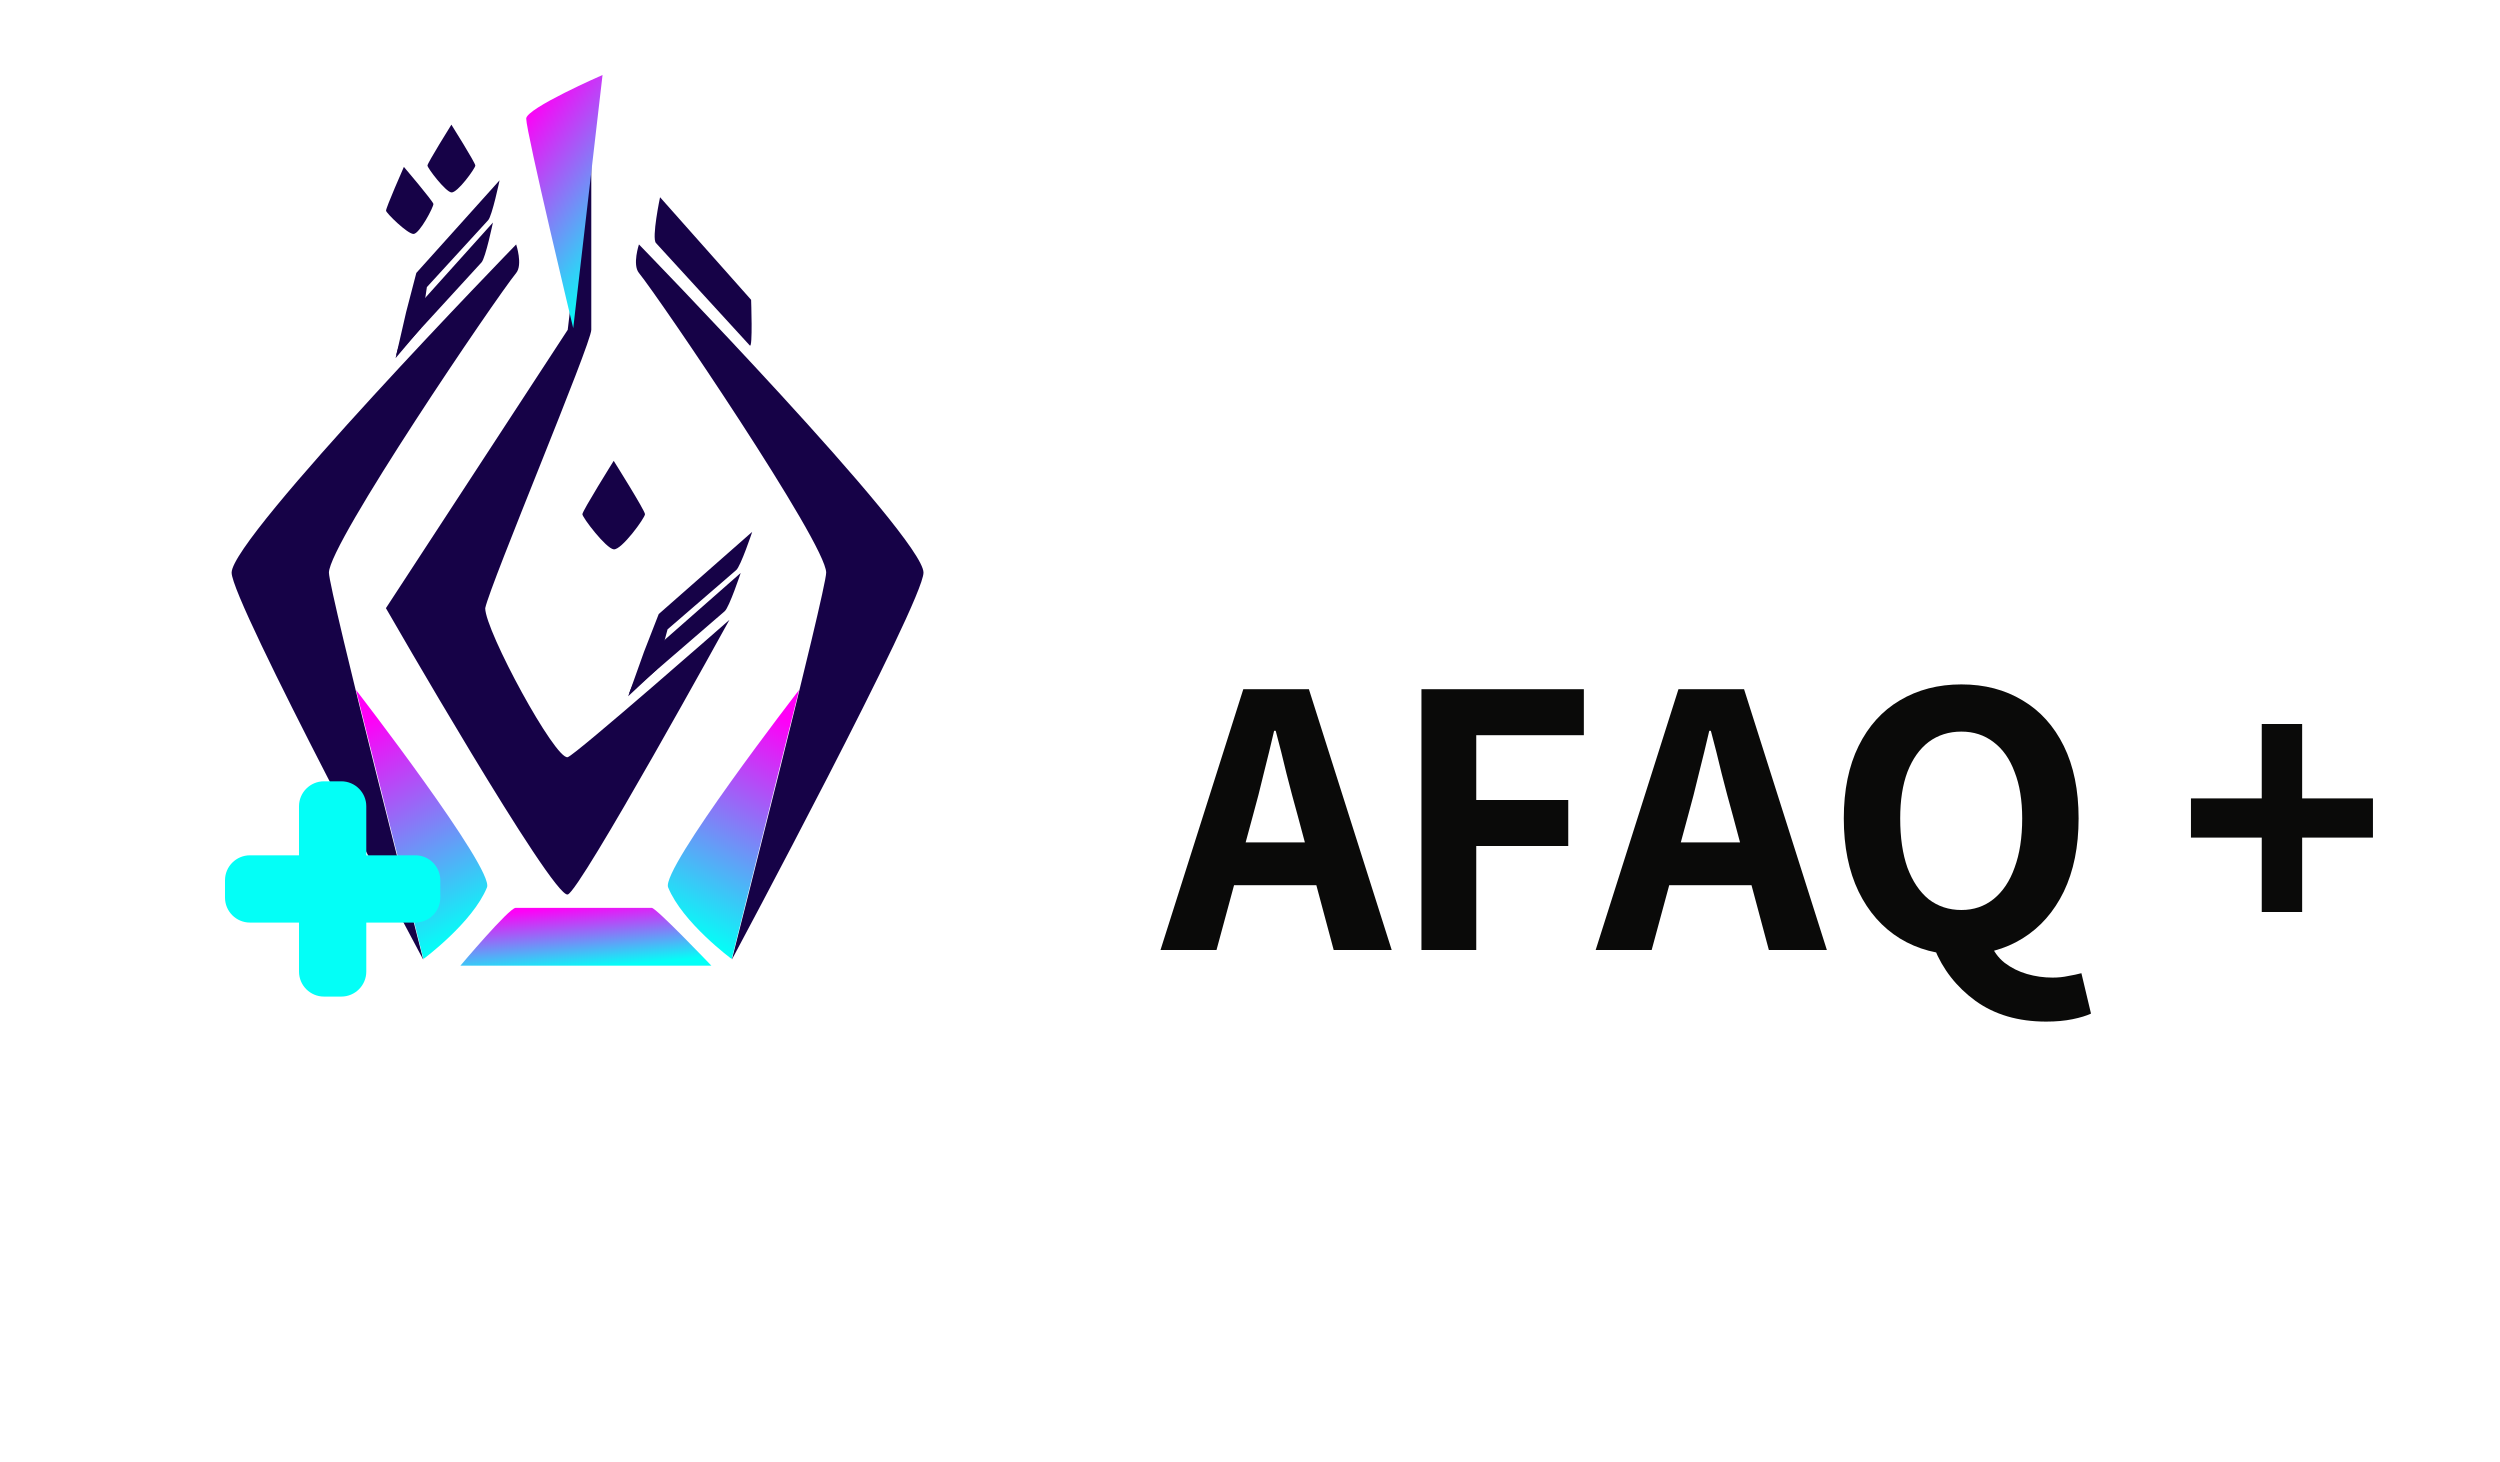 <svg width="200" height="117" viewBox="0 0 200 117" fill="none" xmlns="http://www.w3.org/2000/svg">
<g clip-path="url(#clip0_158_417)">
<path d="M73.879 45.808C73.879 48.143 58.547 76.776 58.547 76.776C58.547 76.776 66.094 47.23 66.094 45.808C66.094 43.49 52.727 23.811 51.116 21.838C50.576 21.177 51.116 19.553 51.116 19.553C51.116 19.553 73.879 42.965 73.879 45.808Z" fill="#160247"/>
<path d="M58.353 49.589C58.353 49.589 46.406 71.297 45.418 71.56C44.215 71.88 30.873 48.653 30.873 48.653L45.418 26.385L47.303 10.418V26.385C47.303 27.486 39.263 46.612 38.817 48.653C38.817 50.472 44.437 60.834 45.418 60.573C46.02 60.413 58.353 49.589 58.353 49.589Z" fill="#160247"/>
<path d="M18.53 45.811C18.53 48.146 33.862 76.779 33.862 76.779C33.862 76.779 26.314 47.233 26.314 45.811C26.314 43.493 39.682 23.814 41.293 21.841C41.833 21.18 41.293 19.556 41.293 19.556C41.293 19.556 18.53 42.968 18.53 45.811Z" fill="#160247"/>
<path d="M63.925 55.197L58.533 76.718C58.533 76.718 54.593 73.808 53.449 70.987C52.855 69.522 63.925 55.197 63.925 55.197Z" fill="url(#paint0_linear_158_417)"/>
<path d="M28.483 55.199L33.875 76.72C33.875 76.72 37.815 73.81 38.959 70.989C39.553 69.525 28.483 55.199 28.483 55.199Z" fill="url(#paint1_linear_158_417)"/>
<path d="M48.203 6L45.858 26.254C45.858 26.254 42.096 10.562 42.096 9.488C42.096 8.664 48.203 6 48.203 6Z" fill="url(#paint2_linear_158_417)"/>
<path d="M52.142 72.63H41.248C40.728 72.63 36.829 77.256 36.829 77.256H56.912C56.912 77.256 52.501 72.63 52.142 72.63Z" fill="url(#paint3_linear_158_417)"/>
<path d="M32.491 24.967L33.306 21.835L39.965 14.426C39.965 14.426 39.376 17.261 39.053 17.615L34.15 22.968L33.671 26.259L31.645 28.652L32.491 24.967Z" fill="#160247"/>
<path d="M31.736 28.401L38.522 20.991C38.845 20.638 39.434 17.803 39.434 17.803L32.775 25.212C32.775 25.212 31.513 28.645 31.736 28.401Z" fill="#160247"/>
<path d="M51.523 52.141L52.698 49.124L60.178 42.545C60.178 42.545 59.262 45.292 58.899 45.605L53.404 50.349L52.544 53.562L50.252 55.701L51.523 52.141Z" fill="#160247"/>
<path d="M50.372 55.463L57.977 48.897C58.34 48.584 59.256 45.837 59.256 45.837L51.776 52.416C51.776 52.416 50.122 55.679 50.372 55.463Z" fill="#160247"/>
<path d="M59.985 27.64L52.476 19.441C52.118 19.05 52.804 15.778 52.804 15.778L60.089 23.985C60.089 23.985 60.232 27.91 59.985 27.64Z" fill="#160247"/>
<path d="M51.6 41.136C51.6 40.846 49.096 36.866 49.096 36.866C49.096 36.866 46.591 40.872 46.591 41.136C46.591 41.399 48.472 43.872 49.096 43.947C49.72 44.023 51.6 41.426 51.6 41.136Z" fill="#160247"/>
<path d="M38.026 13.242C38.026 13.02 36.111 9.973 36.111 9.973C36.111 9.973 34.197 13.04 34.197 13.242C34.197 13.444 35.635 15.337 36.111 15.395C36.588 15.453 38.026 13.464 38.026 13.242Z" fill="#160247"/>
<path d="M34.672 16.313C34.64 16.093 32.311 13.35 32.311 13.35C32.311 13.35 30.854 16.659 30.883 16.859C30.912 17.058 32.604 18.727 33.084 18.716C33.565 18.706 34.704 16.533 34.672 16.313Z" fill="#160247"/>
<path d="M27.303 62.504H25.92C24.816 62.504 23.92 63.399 23.92 64.504V77.727C23.92 78.831 24.816 79.727 25.92 79.727H27.303C28.407 79.727 29.303 78.831 29.303 77.727V64.504C29.303 63.399 28.407 62.504 27.303 62.504Z" fill="#03FFF7"/>
<path d="M18 70.424V71.807C18 72.911 18.895 73.807 20 73.807H33.223C34.328 73.807 35.223 72.911 35.223 71.807V70.424C35.223 69.32 34.328 68.424 33.223 68.424H20C18.895 68.424 18 69.32 18 70.424Z" fill="#03FFF7"/>
</g>
<g clip-path="url(#clip1_158_417)">
<path d="M92.84 76L99.464 55.136H104.712L111.336 76H106.696L103.816 65.248C103.517 64.181 103.219 63.061 102.92 61.888C102.643 60.715 102.355 59.573 102.056 58.464H101.928C101.672 59.573 101.395 60.715 101.096 61.888C100.819 63.061 100.531 64.181 100.232 65.248L97.32 76H92.84ZM97.064 70.816V67.392H107.048V70.816H97.064ZM113.716 76V55.136H126.708V58.816H118.1V64H125.46V67.68H118.1V76H113.716ZM127.653 76L134.277 55.136H139.525L146.149 76H141.509L138.629 65.248C138.33 64.181 138.031 63.061 137.733 61.888C137.455 60.715 137.167 59.573 136.869 58.464H136.741C136.485 59.573 136.207 60.715 135.909 61.888C135.631 63.061 135.343 64.181 135.045 65.248L132.133 76H127.653ZM131.877 70.816V67.392H141.861V70.816H131.877ZM156.912 76.384C155.056 76.384 153.413 75.947 151.984 75.072C150.576 74.197 149.477 72.949 148.688 71.328C147.899 69.685 147.504 67.733 147.504 65.472C147.504 63.211 147.899 61.28 148.688 59.68C149.477 58.08 150.576 56.864 151.984 56.032C153.413 55.179 155.056 54.752 156.912 54.752C158.768 54.752 160.4 55.179 161.808 56.032C163.216 56.864 164.315 58.08 165.104 59.68C165.893 61.28 166.288 63.211 166.288 65.472C166.288 67.733 165.893 69.685 165.104 71.328C164.315 72.949 163.216 74.197 161.808 75.072C160.4 75.947 158.768 76.384 156.912 76.384ZM163.696 81.728C161.456 81.728 159.568 81.173 158.032 80.064C156.517 78.955 155.419 77.547 154.736 75.84L159.216 75.424C159.472 76.085 159.856 76.619 160.368 77.024C160.901 77.429 161.499 77.728 162.16 77.92C162.821 78.112 163.504 78.208 164.208 78.208C164.656 78.208 165.072 78.165 165.456 78.08C165.84 78.016 166.192 77.941 166.512 77.856L167.28 81.088C166.917 81.259 166.427 81.408 165.808 81.536C165.189 81.664 164.485 81.728 163.696 81.728ZM156.912 72.8C157.893 72.8 158.747 72.512 159.472 71.936C160.219 71.339 160.784 70.496 161.168 69.408C161.573 68.32 161.776 67.008 161.776 65.472C161.776 64.021 161.573 62.784 161.168 61.76C160.784 60.715 160.219 59.915 159.472 59.36C158.747 58.805 157.893 58.528 156.912 58.528C155.909 58.528 155.035 58.805 154.288 59.36C153.563 59.915 152.997 60.715 152.592 61.76C152.208 62.784 152.016 64.021 152.016 65.472C152.016 67.008 152.208 68.32 152.592 69.408C152.997 70.496 153.563 71.339 154.288 71.936C155.035 72.512 155.909 72.8 156.912 72.8ZM180.94 72.96V67.008H175.276V63.872H180.94V57.92H184.172V63.872H189.836V67.008H184.172V72.96H180.94Z" fill="#0A0A09"/>
</g>
<defs>
<linearGradient id="paint0_linear_158_417" x1="55.555" y1="75.036" x2="63.864" y2="58.117" gradientUnits="userSpaceOnUse">
<stop stop-color="#03FFF7"/>
<stop offset="1" stop-color="#FF00F7"/>
</linearGradient>
<linearGradient id="paint1_linear_158_417" x1="36.853" y1="75.038" x2="28.544" y2="58.118" gradientUnits="userSpaceOnUse">
<stop stop-color="#03FFF7"/>
<stop offset="1" stop-color="#FF00F7"/>
</linearGradient>
<linearGradient id="paint2_linear_158_417" x1="47.375" y1="24.237" x2="36.736" y2="16.133" gradientUnits="userSpaceOnUse">
<stop stop-color="#03FFF7"/>
<stop offset="1" stop-color="#FF00F7"/>
</linearGradient>
<linearGradient id="paint3_linear_158_417" x1="54.311" y1="76.795" x2="53.853" y2="71.783" gradientUnits="userSpaceOnUse">
<stop stop-color="#03FFF7"/>
<stop offset="1" stop-color="#FF00F7"/>
</linearGradient>
<clipPath id="clip0_158_417">
<rect width="100" height="117" fill="white"/>
</clipPath>
<clipPath id="clip1_158_417">
<rect width="98" height="28" fill="white" transform="translate(92 54)"/>
</clipPath>
</defs>
</svg>
